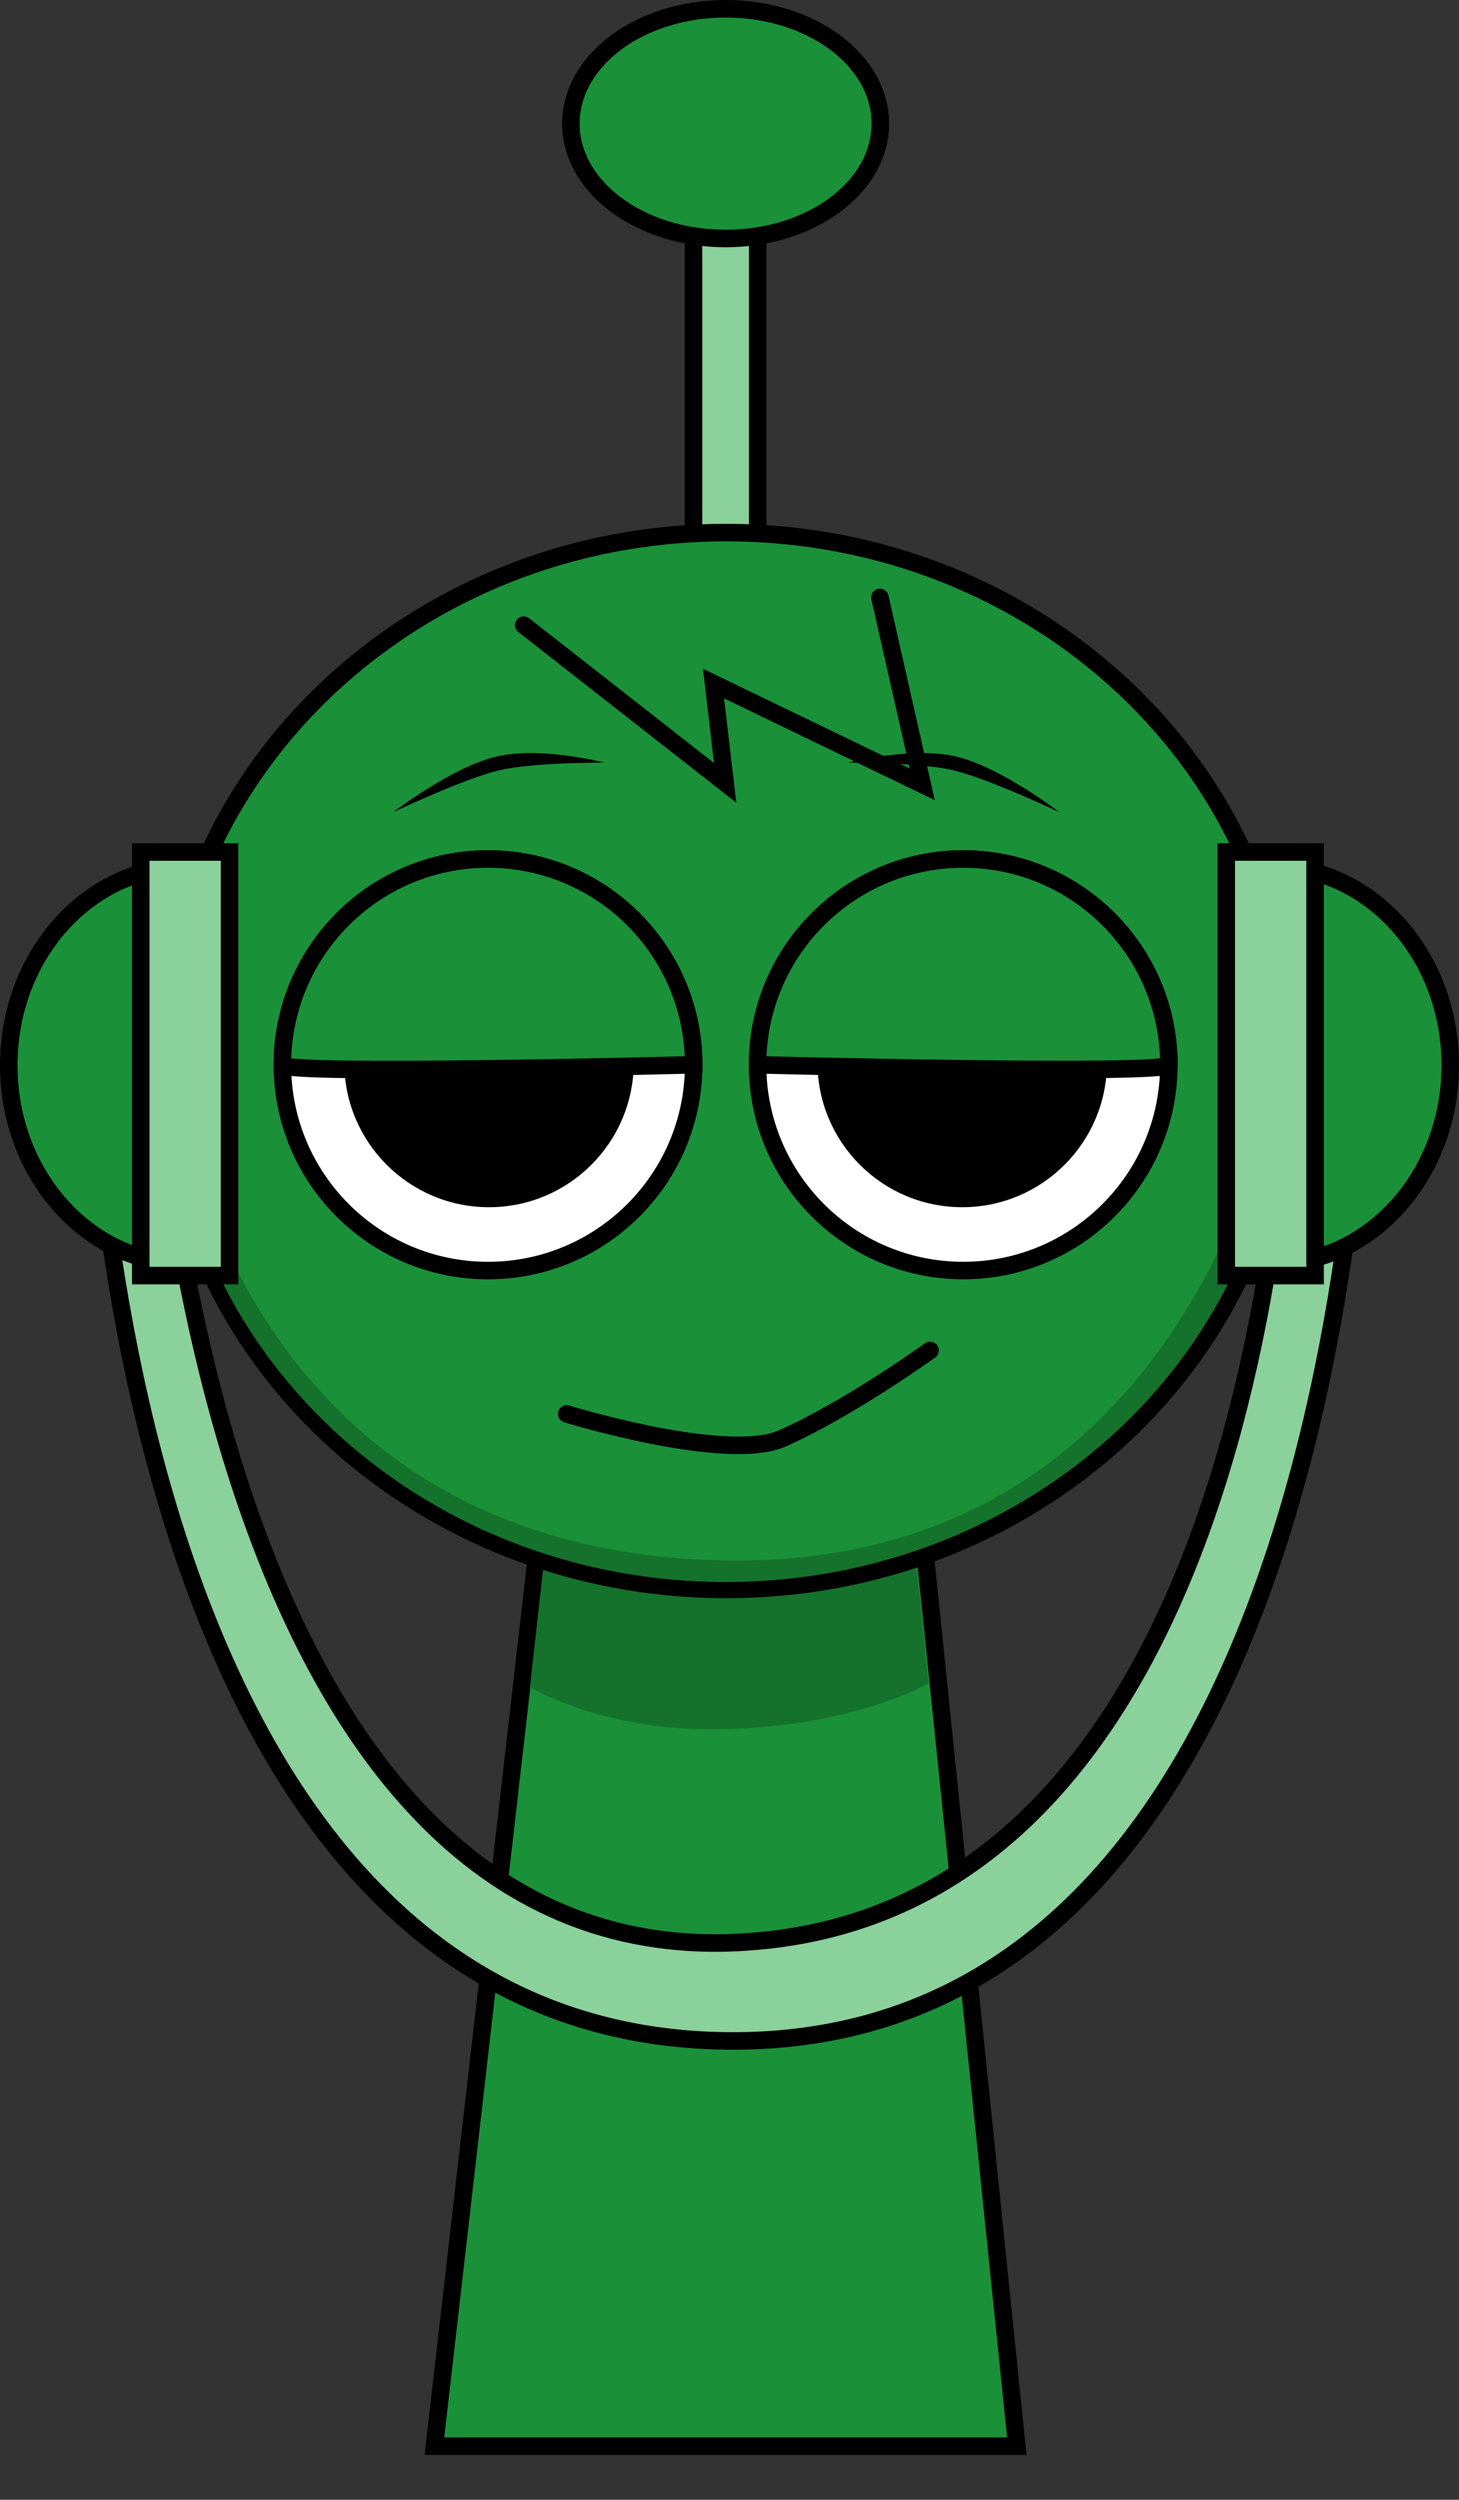 <svg version="1.1" xmlns="http://www.w3.org/2000/svg" xmlns:xlink="http://www.w3.org/1999/xlink" width="166.59" height="285.24" viewBox="0,0,166.59,285.24"><rect x="0" y="0" width="166.59" height="285.24" fill="#333333" stroke="none"/><g transform="translate(-157.148,-28.373)"><g stroke-miterlimit="10"><path d="M179.284,313.613v-267.225h123.182v267.225z" fill-opacity="0.01" fill="#000000" stroke="none" stroke-width="0" stroke-linecap="butt"/><g stroke="#000000" stroke-width="2" stroke-linecap="butt"><path d="M236.333,94.413l0,-51.933h7.333l0,51.933z" fill="#8bd19c"/><path d="M240,55.587c-9.757,0 -17.667,-5.868 -17.667,-13.107c0,-7.239 7.91,-13.107 17.667,-13.107c9.757,0 17.667,5.868 17.667,13.107c0,7.239 -7.91,13.107 -17.667,13.107z" fill="#1a9138"/></g><path d="M206.75,307.5l15.143,-131.842l37.783,-0.158l13.574,132z" fill="#1a9138" stroke="#000000" stroke-width="2" stroke-linecap="butt"/><path d="M221.857,174.656h36.36" fill="none" stroke="#000000" stroke-width="1" stroke-linecap="round"/><path d="M217.659,220.887l3.404,-30.54l39.078,-0.165l3.018,30.283c0,0 -8.196,4.867 -23.513,5.231c-13.616,0.323 -21.987,-4.809 -21.987,-4.809z" fill="#15722c" stroke="#000000" stroke-width="0" stroke-linecap="butt"/><path d="M175.84,149.443c0,-33.302 28.76,-60.298 64.237,-60.298c35.477,0 64.237,26.996 64.237,60.298c0,33.302 -28.76,60.298 -64.237,60.298c-35.477,0 -64.237,-26.996 -64.237,-60.298z" fill="#1a9138" stroke="#000000" stroke-width="2" stroke-linecap="butt"/><path d="M176.563,149.497c0,-0.728 5.207,55.919 63.36,56.934c55.564,0.97 63.514,-57.953 63.514,-56.934c0,32.805 -28.402,59.398 -63.437,59.398c-35.035,0 -63.437,-26.594 -63.437,-59.398z" fill="#15722c" stroke="#000000" stroke-width="0" stroke-linecap="butt"/><path d="M189.39,149.873c0,-12.968 10.513,-23.481 23.481,-23.481c12.968,0 23.481,10.513 23.481,23.481c0,12.968 -10.513,23.481 -23.481,23.481c-12.968,0 -23.481,-10.513 -23.481,-23.481z" fill="#ffffff" stroke="#000000" stroke-width="2" stroke-linecap="butt"/><path d="M196.456,149.597c0,-9.128 7.4,-16.528 16.528,-16.528c9.128,0 16.528,7.4 16.528,16.528c0,9.128 -7.4,16.528 -16.528,16.528c-9.128,0 -16.528,-7.4 -16.528,-16.528z" fill="#000000" stroke="none" stroke-width="0" stroke-linecap="butt"/><path d="M267.129,173.353c-12.968,0 -23.481,-10.513 -23.481,-23.481c0,-12.968 10.513,-23.481 23.481,-23.481c12.968,0 23.481,10.513 23.481,23.481c0,12.968 -10.513,23.481 -23.481,23.481z" fill="#ffffff" stroke="#000000" stroke-width="2" stroke-linecap="butt"/><path d="M267.017,166.125c-9.128,0 -16.528,-7.4 -16.528,-16.528c0,-9.128 7.4,-16.528 16.528,-16.528c9.128,0 16.528,7.4 16.528,16.528c0,9.128 -7.4,16.528 -16.528,16.528z" fill="#000000" stroke="none" stroke-width="0" stroke-linecap="butt"/><path d="M189.39,149.873c0,-12.968 10.513,-23.481 23.481,-23.481c12.968,0 23.481,10.513 23.481,23.481c0,0 -46.961,1.232 -46.961,0z" fill="#1a9138" stroke="#000000" stroke-width="2" stroke-linecap="butt"/><path d="M243.649,149.873c0,-12.968 10.513,-23.481 23.481,-23.481c12.968,0 23.481,10.513 23.481,23.481c0,1.214 -46.961,0 -46.961,0z" fill="#1a9138" stroke="#000000" stroke-width="2" stroke-linecap="butt"/><path d="M240.713,250.049c63.859,-2.357 63.855,-106.234 63.855,-106.234l8.664,-6.406c0,0 1.216,124.012 -72.519,123.851c-74.101,-0.161 -73.481,-122.783 -73.481,-122.783l7.38,4.805c0,0 4.257,109.051 66.101,106.768z" fill="#8bd19c" stroke="#000000" stroke-width="2" stroke-linecap="butt"/><path d="M158.148,149.927c0,-12.518 9.081,-22.667 20.282,-22.667c1.014,0 1.186,45.333 0,45.333c-11.201,0 -20.282,-10.148 -20.282,-22.667z" fill="#1a9138" stroke="#000000" stroke-width="2" stroke-linecap="butt"/><path d="M173.219,173.927v-48.333h10.141v48.333z" fill="#8bd19c" stroke="#000000" stroke-width="2" stroke-linecap="butt"/><path d="M302.457,172.593c-1.186,0 -1.014,-45.333 0,-45.333c11.201,0 20.282,10.148 20.282,22.667c0,12.518 -9.081,22.667 -20.282,22.667z" fill="#1a9138" stroke="#000000" stroke-width="2" stroke-linecap="butt"/><path d="M297.164,173.927v-48.333h10.141v48.333z" fill="#8bd19c" stroke="#000000" stroke-width="2" stroke-linecap="butt"/><path d="M257.616,96.54l4.833,21.333l-23.833,-11.5l1.333,11.333l-23,-18" fill="none" stroke="#000000" stroke-width="2" stroke-linecap="round"/><path d="M202.028,121.064c0,0 6.709,-5.169 11.797,-6.364c5.088,-1.194 12.334,0.699 12.334,0.699c0,0 -8.038,-0.06 -11.968,0.862c-4.106,0.964 -12.164,4.802 -12.164,4.802z" fill="#000000" stroke="none" stroke-width="0" stroke-linecap="butt"/><path d="M265.962,116.262c-3.929,-0.922 -11.968,-0.862 -11.968,-0.862c0,0 7.246,-1.894 12.334,-0.699c5.088,1.194 11.797,6.364 11.797,6.364c0,0 -8.057,-3.838 -12.164,-4.802z" fill="#000000" stroke="none" stroke-width="0" stroke-linecap="butt"/><path d="M263.344,182.465c0,0 -9.235,6.66 -16.846,10.034c-6.395,2.834 -24.641,-2.787 -24.641,-2.787" fill="none" stroke="#000000" stroke-width="2" stroke-linecap="round"/></g></g></svg>